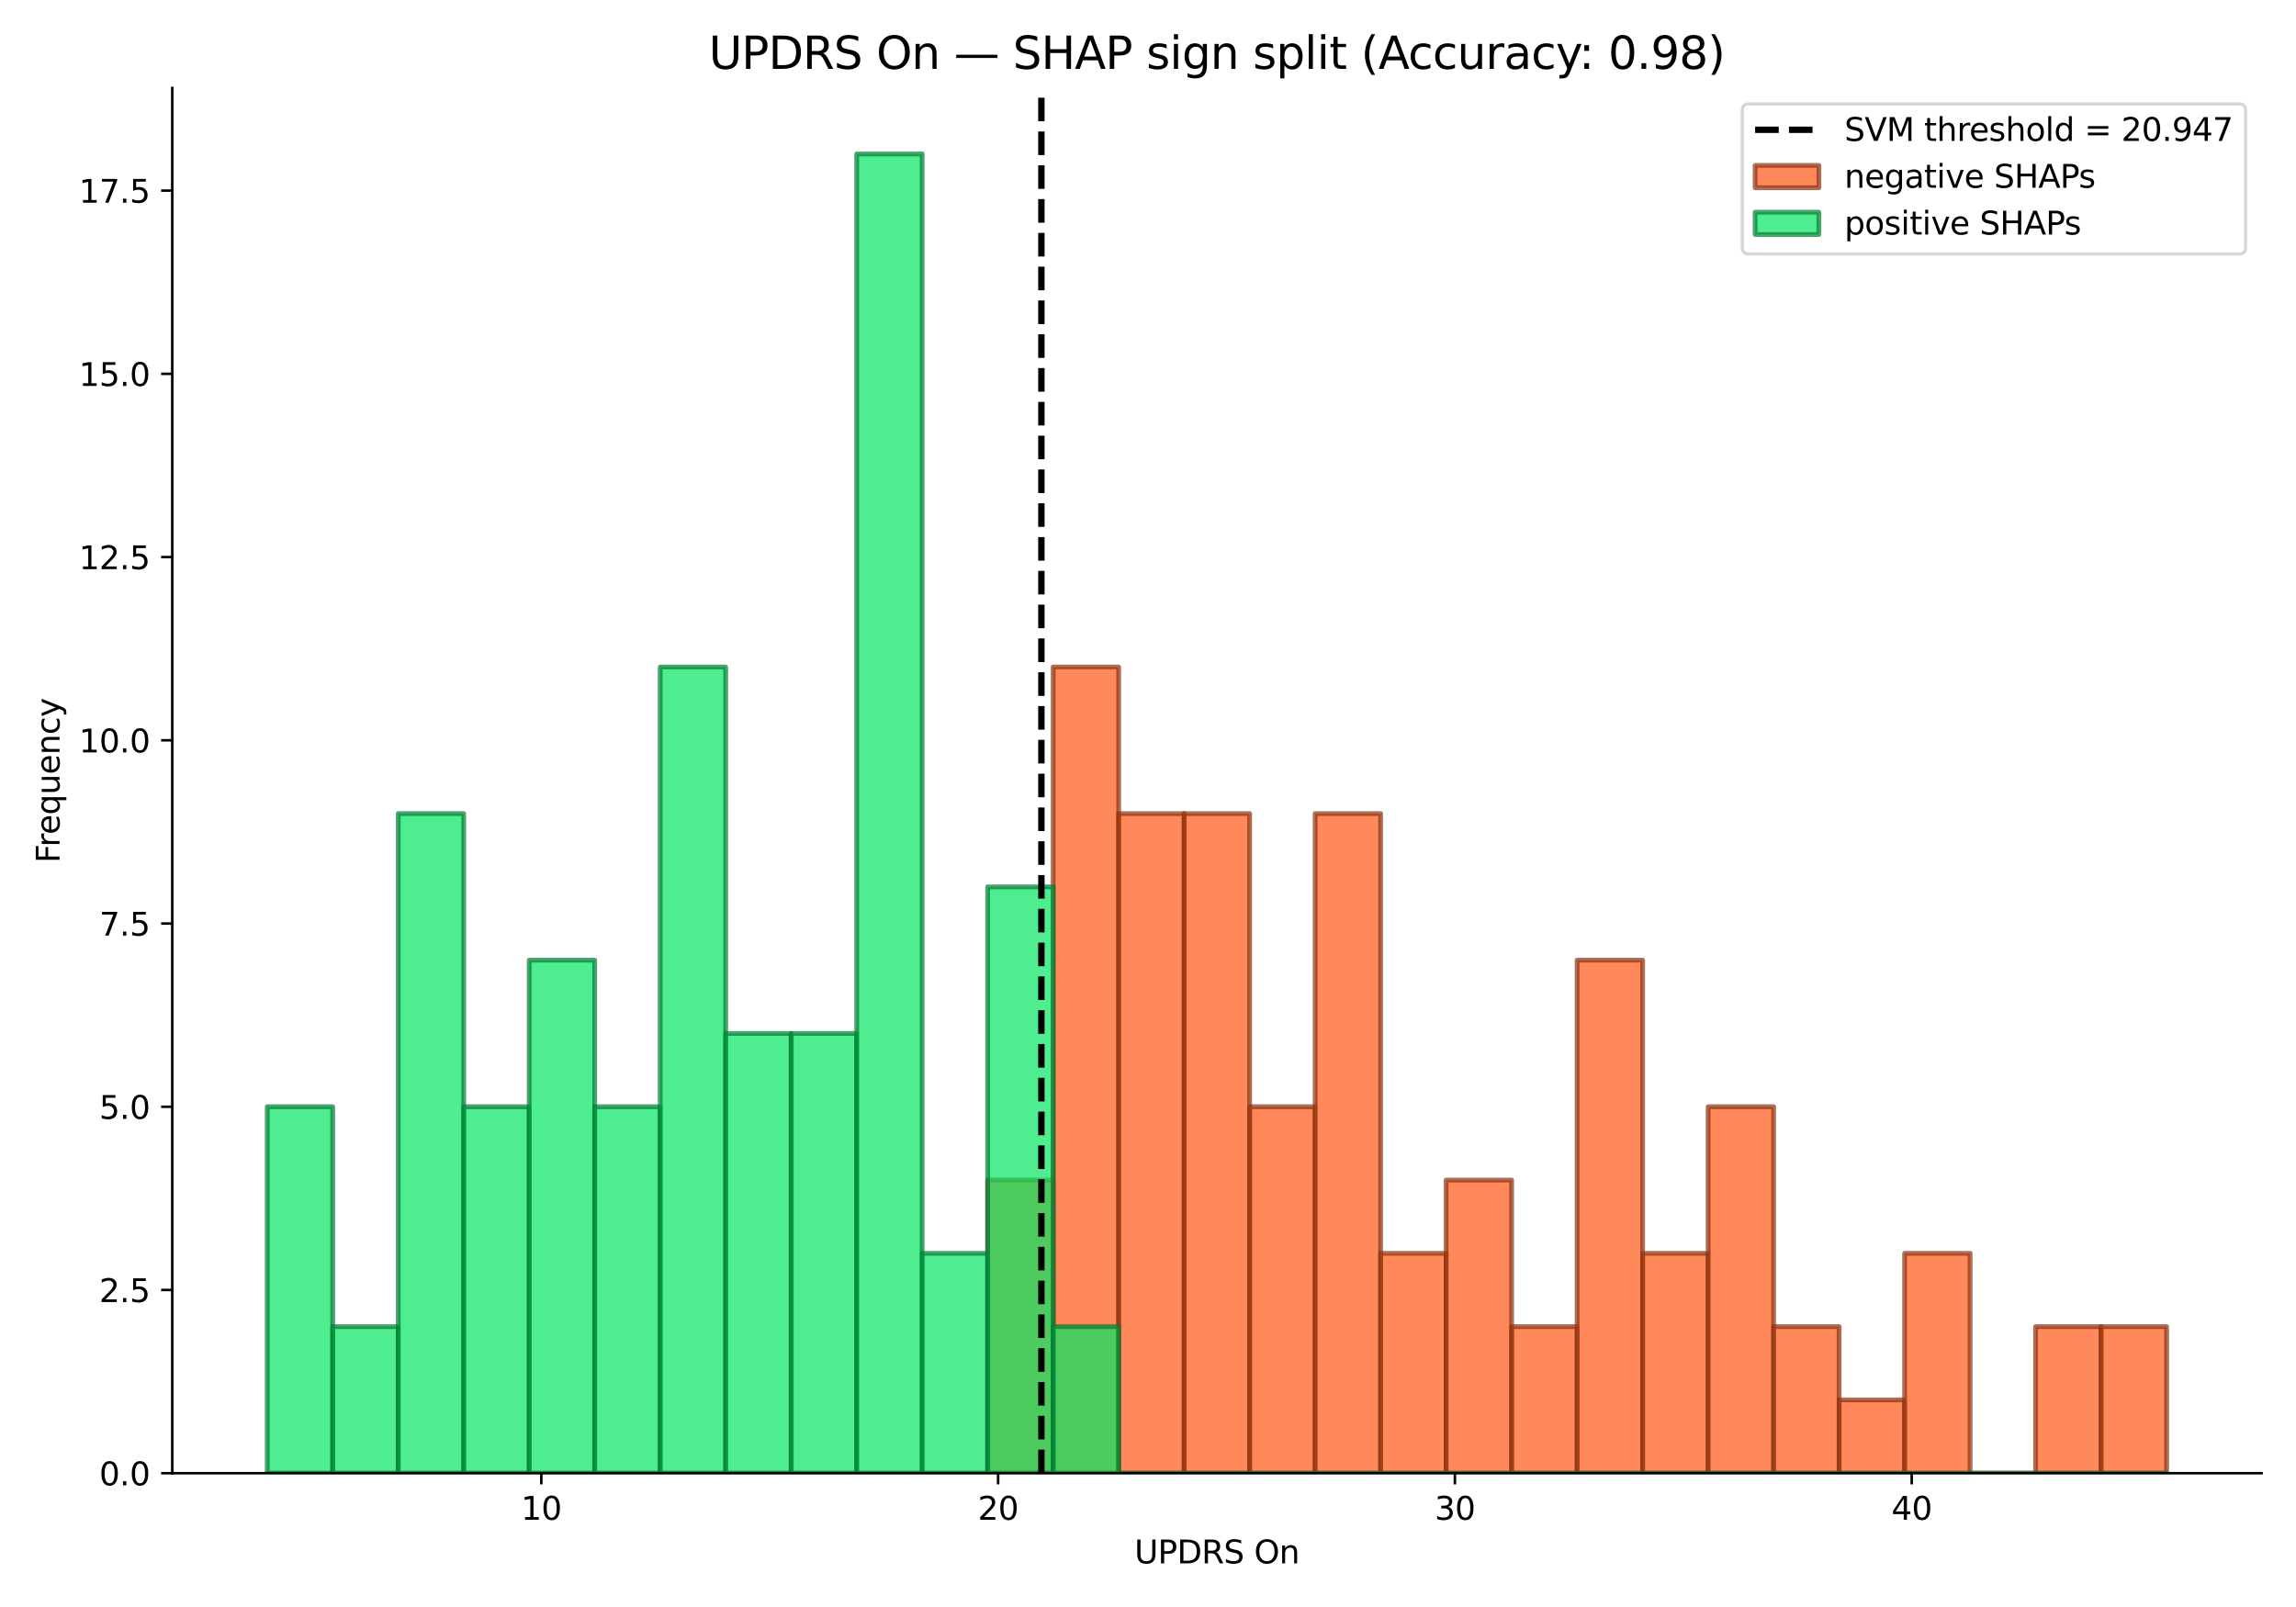 <?xml version="1.0" encoding="utf-8" standalone="no"?>
<!DOCTYPE svg PUBLIC "-//W3C//DTD SVG 1.1//EN"
  "http://www.w3.org/Graphics/SVG/1.1/DTD/svg11.dtd">
<svg xmlns:xlink="http://www.w3.org/1999/xlink" width="720pt" height="504pt" viewBox="0 0 720 504" xmlns="http://www.w3.org/2000/svg" version="1.1">
 <defs>
  <style type="text/css">*{stroke-linejoin: round; stroke-linecap: butt}</style>
 </defs>
 <g id="figure_1">
  <g id="patch_1">
   <path d="M 0 504 
L 720 504 
L 720 0 
L 0 0 
z
" style="fill: #ffffff"/>
  </g>
  <g id="axes_1">
   <g id="patch_2">
    <path d="M 54.02 462.04 
L 709.2 462.04 
L 709.2 27.6 
L 54.02 27.6 
z
" style="fill: #ffffff"/>
   </g>
   <g id="patch_3">
    <path d="M 83.801 462.04 
L 104.339 462.04 
L 104.339 462.04 
L 83.801 462.04 
z
" clip-path="url(#p3238a637f6)" style="fill: #ff5714; opacity: 0.7; stroke: #8a3210; stroke-width: 1.5; stroke-linejoin: miter"/>
   </g>
   <g id="patch_4">
    <path d="M 104.339 462.04 
L 124.878 462.04 
L 124.878 462.04 
L 104.339 462.04 
z
" clip-path="url(#p3238a637f6)" style="fill: #ff5714; opacity: 0.7; stroke: #8a3210; stroke-width: 1.5; stroke-linejoin: miter"/>
   </g>
   <g id="patch_5">
    <path d="M 124.878 462.04 
L 145.417 462.04 
L 145.417 462.04 
L 124.878 462.04 
z
" clip-path="url(#p3238a637f6)" style="fill: #ff5714; opacity: 0.7; stroke: #8a3210; stroke-width: 1.5; stroke-linejoin: miter"/>
   </g>
   <g id="patch_6">
    <path d="M 145.417 462.04 
L 165.955 462.04 
L 165.955 462.04 
L 145.417 462.04 
z
" clip-path="url(#p3238a637f6)" style="fill: #ff5714; opacity: 0.7; stroke: #8a3210; stroke-width: 1.5; stroke-linejoin: miter"/>
   </g>
   <g id="patch_7">
    <path d="M 165.955 462.04 
L 186.494 462.04 
L 186.494 462.04 
L 165.955 462.04 
z
" clip-path="url(#p3238a637f6)" style="fill: #ff5714; opacity: 0.7; stroke: #8a3210; stroke-width: 1.5; stroke-linejoin: miter"/>
   </g>
   <g id="patch_8">
    <path d="M 186.494 462.04 
L 207.032 462.04 
L 207.032 462.04 
L 186.494 462.04 
z
" clip-path="url(#p3238a637f6)" style="fill: #ff5714; opacity: 0.7; stroke: #8a3210; stroke-width: 1.5; stroke-linejoin: miter"/>
   </g>
   <g id="patch_9">
    <path d="M 207.032 462.04 
L 227.571 462.04 
L 227.571 462.04 
L 207.032 462.04 
z
" clip-path="url(#p3238a637f6)" style="fill: #ff5714; opacity: 0.7; stroke: #8a3210; stroke-width: 1.5; stroke-linejoin: miter"/>
   </g>
   <g id="patch_10">
    <path d="M 227.571 462.04 
L 248.109 462.04 
L 248.109 462.04 
L 227.571 462.04 
z
" clip-path="url(#p3238a637f6)" style="fill: #ff5714; opacity: 0.7; stroke: #8a3210; stroke-width: 1.5; stroke-linejoin: miter"/>
   </g>
   <g id="patch_11">
    <path d="M 248.109 462.04 
L 268.648 462.04 
L 268.648 462.04 
L 248.109 462.04 
z
" clip-path="url(#p3238a637f6)" style="fill: #ff5714; opacity: 0.7; stroke: #8a3210; stroke-width: 1.5; stroke-linejoin: miter"/>
   </g>
   <g id="patch_12">
    <path d="M 268.648 462.04 
L 289.186 462.04 
L 289.186 462.04 
L 268.648 462.04 
z
" clip-path="url(#p3238a637f6)" style="fill: #ff5714; opacity: 0.7; stroke: #8a3210; stroke-width: 1.5; stroke-linejoin: miter"/>
   </g>
   <g id="patch_13">
    <path d="M 289.186 462.04 
L 309.725 462.04 
L 309.725 462.04 
L 289.186 462.04 
z
" clip-path="url(#p3238a637f6)" style="fill: #ff5714; opacity: 0.7; stroke: #8a3210; stroke-width: 1.5; stroke-linejoin: miter"/>
   </g>
   <g id="patch_14">
    <path d="M 309.725 462.04 
L 330.264 462.04 
L 330.264 370.095 
L 309.725 370.095 
z
" clip-path="url(#p3238a637f6)" style="fill: #ff5714; opacity: 0.7; stroke: #8a3210; stroke-width: 1.5; stroke-linejoin: miter"/>
   </g>
   <g id="patch_15">
    <path d="M 330.264 462.04 
L 350.802 462.04 
L 350.802 209.191 
L 330.264 209.191 
z
" clip-path="url(#p3238a637f6)" style="fill: #ff5714; opacity: 0.7; stroke: #8a3210; stroke-width: 1.5; stroke-linejoin: miter"/>
   </g>
   <g id="patch_16">
    <path d="M 350.802 462.04 
L 371.341 462.04 
L 371.341 255.164 
L 350.802 255.164 
z
" clip-path="url(#p3238a637f6)" style="fill: #ff5714; opacity: 0.7; stroke: #8a3210; stroke-width: 1.5; stroke-linejoin: miter"/>
   </g>
   <g id="patch_17">
    <path d="M 371.341 462.04 
L 391.879 462.04 
L 391.879 255.164 
L 371.341 255.164 
z
" clip-path="url(#p3238a637f6)" style="fill: #ff5714; opacity: 0.7; stroke: #8a3210; stroke-width: 1.5; stroke-linejoin: miter"/>
   </g>
   <g id="patch_18">
    <path d="M 391.879 462.04 
L 412.418 462.04 
L 412.418 347.109 
L 391.879 347.109 
z
" clip-path="url(#p3238a637f6)" style="fill: #ff5714; opacity: 0.7; stroke: #8a3210; stroke-width: 1.5; stroke-linejoin: miter"/>
   </g>
   <g id="patch_19">
    <path d="M 412.418 462.04 
L 432.956 462.04 
L 432.956 255.164 
L 412.418 255.164 
z
" clip-path="url(#p3238a637f6)" style="fill: #ff5714; opacity: 0.7; stroke: #8a3210; stroke-width: 1.5; stroke-linejoin: miter"/>
   </g>
   <g id="patch_20">
    <path d="M 432.956 462.04 
L 453.495 462.04 
L 453.495 393.081 
L 432.956 393.081 
z
" clip-path="url(#p3238a637f6)" style="fill: #ff5714; opacity: 0.7; stroke: #8a3210; stroke-width: 1.5; stroke-linejoin: miter"/>
   </g>
   <g id="patch_21">
    <path d="M 453.495 462.04 
L 474.034 462.04 
L 474.034 370.095 
L 453.495 370.095 
z
" clip-path="url(#p3238a637f6)" style="fill: #ff5714; opacity: 0.7; stroke: #8a3210; stroke-width: 1.5; stroke-linejoin: miter"/>
   </g>
   <g id="patch_22">
    <path d="M 474.034 462.04 
L 494.572 462.04 
L 494.572 416.068 
L 474.034 416.068 
z
" clip-path="url(#p3238a637f6)" style="fill: #ff5714; opacity: 0.7; stroke: #8a3210; stroke-width: 1.5; stroke-linejoin: miter"/>
   </g>
   <g id="patch_23">
    <path d="M 494.572 462.04 
L 515.111 462.04 
L 515.111 301.136 
L 494.572 301.136 
z
" clip-path="url(#p3238a637f6)" style="fill: #ff5714; opacity: 0.7; stroke: #8a3210; stroke-width: 1.5; stroke-linejoin: miter"/>
   </g>
   <g id="patch_24">
    <path d="M 515.111 462.04 
L 535.649 462.04 
L 535.649 393.081 
L 515.111 393.081 
z
" clip-path="url(#p3238a637f6)" style="fill: #ff5714; opacity: 0.7; stroke: #8a3210; stroke-width: 1.5; stroke-linejoin: miter"/>
   </g>
   <g id="patch_25">
    <path d="M 535.649 462.04 
L 556.188 462.04 
L 556.188 347.109 
L 535.649 347.109 
z
" clip-path="url(#p3238a637f6)" style="fill: #ff5714; opacity: 0.7; stroke: #8a3210; stroke-width: 1.5; stroke-linejoin: miter"/>
   </g>
   <g id="patch_26">
    <path d="M 556.188 462.04 
L 576.726 462.04 
L 576.726 416.068 
L 556.188 416.068 
z
" clip-path="url(#p3238a637f6)" style="fill: #ff5714; opacity: 0.7; stroke: #8a3210; stroke-width: 1.5; stroke-linejoin: miter"/>
   </g>
   <g id="patch_27">
    <path d="M 576.726 462.04 
L 597.265 462.04 
L 597.265 439.054 
L 576.726 439.054 
z
" clip-path="url(#p3238a637f6)" style="fill: #ff5714; opacity: 0.7; stroke: #8a3210; stroke-width: 1.5; stroke-linejoin: miter"/>
   </g>
   <g id="patch_28">
    <path d="M 597.265 462.04 
L 617.803 462.04 
L 617.803 393.081 
L 597.265 393.081 
z
" clip-path="url(#p3238a637f6)" style="fill: #ff5714; opacity: 0.7; stroke: #8a3210; stroke-width: 1.5; stroke-linejoin: miter"/>
   </g>
   <g id="patch_29">
    <path d="M 617.803 462.04 
L 638.342 462.04 
L 638.342 462.04 
L 617.803 462.04 
z
" clip-path="url(#p3238a637f6)" style="fill: #ff5714; opacity: 0.7; stroke: #8a3210; stroke-width: 1.5; stroke-linejoin: miter"/>
   </g>
   <g id="patch_30">
    <path d="M 638.342 462.04 
L 658.881 462.04 
L 658.881 416.068 
L 638.342 416.068 
z
" clip-path="url(#p3238a637f6)" style="fill: #ff5714; opacity: 0.7; stroke: #8a3210; stroke-width: 1.5; stroke-linejoin: miter"/>
   </g>
   <g id="patch_31">
    <path d="M 658.881 462.04 
L 679.419 462.04 
L 679.419 416.068 
L 658.881 416.068 
z
" clip-path="url(#p3238a637f6)" style="fill: #ff5714; opacity: 0.7; stroke: #8a3210; stroke-width: 1.5; stroke-linejoin: miter"/>
   </g>
   <g id="patch_32">
    <path d="M 83.801 462.04 
L 104.339 462.04 
L 104.339 347.109 
L 83.801 347.109 
z
" clip-path="url(#p3238a637f6)" style="fill: #04e762; opacity: 0.7; stroke: #007c34; stroke-width: 1.5; stroke-linejoin: miter"/>
   </g>
   <g id="patch_33">
    <path d="M 104.339 462.04 
L 124.878 462.04 
L 124.878 416.068 
L 104.339 416.068 
z
" clip-path="url(#p3238a637f6)" style="fill: #04e762; opacity: 0.7; stroke: #007c34; stroke-width: 1.5; stroke-linejoin: miter"/>
   </g>
   <g id="patch_34">
    <path d="M 124.878 462.04 
L 145.417 462.04 
L 145.417 255.164 
L 124.878 255.164 
z
" clip-path="url(#p3238a637f6)" style="fill: #04e762; opacity: 0.7; stroke: #007c34; stroke-width: 1.5; stroke-linejoin: miter"/>
   </g>
   <g id="patch_35">
    <path d="M 145.417 462.04 
L 165.955 462.04 
L 165.955 347.109 
L 145.417 347.109 
z
" clip-path="url(#p3238a637f6)" style="fill: #04e762; opacity: 0.7; stroke: #007c34; stroke-width: 1.5; stroke-linejoin: miter"/>
   </g>
   <g id="patch_36">
    <path d="M 165.955 462.04 
L 186.494 462.04 
L 186.494 301.136 
L 165.955 301.136 
z
" clip-path="url(#p3238a637f6)" style="fill: #04e762; opacity: 0.7; stroke: #007c34; stroke-width: 1.5; stroke-linejoin: miter"/>
   </g>
   <g id="patch_37">
    <path d="M 186.494 462.04 
L 207.032 462.04 
L 207.032 347.109 
L 186.494 347.109 
z
" clip-path="url(#p3238a637f6)" style="fill: #04e762; opacity: 0.7; stroke: #007c34; stroke-width: 1.5; stroke-linejoin: miter"/>
   </g>
   <g id="patch_38">
    <path d="M 207.032 462.04 
L 227.571 462.04 
L 227.571 209.191 
L 207.032 209.191 
z
" clip-path="url(#p3238a637f6)" style="fill: #04e762; opacity: 0.7; stroke: #007c34; stroke-width: 1.5; stroke-linejoin: miter"/>
   </g>
   <g id="patch_39">
    <path d="M 227.571 462.04 
L 248.109 462.04 
L 248.109 324.123 
L 227.571 324.123 
z
" clip-path="url(#p3238a637f6)" style="fill: #04e762; opacity: 0.7; stroke: #007c34; stroke-width: 1.5; stroke-linejoin: miter"/>
   </g>
   <g id="patch_40">
    <path d="M 248.109 462.04 
L 268.648 462.04 
L 268.648 324.123 
L 248.109 324.123 
z
" clip-path="url(#p3238a637f6)" style="fill: #04e762; opacity: 0.7; stroke: #007c34; stroke-width: 1.5; stroke-linejoin: miter"/>
   </g>
   <g id="patch_41">
    <path d="M 268.648 462.04 
L 289.186 462.04 
L 289.186 48.288 
L 268.648 48.288 
z
" clip-path="url(#p3238a637f6)" style="fill: #04e762; opacity: 0.7; stroke: #007c34; stroke-width: 1.5; stroke-linejoin: miter"/>
   </g>
   <g id="patch_42">
    <path d="M 289.186 462.04 
L 309.725 462.04 
L 309.725 393.081 
L 289.186 393.081 
z
" clip-path="url(#p3238a637f6)" style="fill: #04e762; opacity: 0.7; stroke: #007c34; stroke-width: 1.5; stroke-linejoin: miter"/>
   </g>
   <g id="patch_43">
    <path d="M 309.725 462.04 
L 330.264 462.04 
L 330.264 278.15 
L 309.725 278.15 
z
" clip-path="url(#p3238a637f6)" style="fill: #04e762; opacity: 0.7; stroke: #007c34; stroke-width: 1.5; stroke-linejoin: miter"/>
   </g>
   <g id="patch_44">
    <path d="M 330.264 462.04 
L 350.802 462.04 
L 350.802 416.068 
L 330.264 416.068 
z
" clip-path="url(#p3238a637f6)" style="fill: #04e762; opacity: 0.7; stroke: #007c34; stroke-width: 1.5; stroke-linejoin: miter"/>
   </g>
   <g id="patch_45">
    <path d="M 350.802 462.04 
L 371.341 462.04 
L 371.341 462.04 
L 350.802 462.04 
z
" clip-path="url(#p3238a637f6)" style="fill: #04e762; opacity: 0.7; stroke: #007c34; stroke-width: 1.5; stroke-linejoin: miter"/>
   </g>
   <g id="patch_46">
    <path d="M 371.341 462.04 
L 391.879 462.04 
L 391.879 462.04 
L 371.341 462.04 
z
" clip-path="url(#p3238a637f6)" style="fill: #04e762; opacity: 0.7; stroke: #007c34; stroke-width: 1.5; stroke-linejoin: miter"/>
   </g>
   <g id="patch_47">
    <path d="M 391.879 462.04 
L 412.418 462.04 
L 412.418 462.04 
L 391.879 462.04 
z
" clip-path="url(#p3238a637f6)" style="fill: #04e762; opacity: 0.7; stroke: #007c34; stroke-width: 1.5; stroke-linejoin: miter"/>
   </g>
   <g id="patch_48">
    <path d="M 412.418 462.04 
L 432.956 462.04 
L 432.956 462.04 
L 412.418 462.04 
z
" clip-path="url(#p3238a637f6)" style="fill: #04e762; opacity: 0.7; stroke: #007c34; stroke-width: 1.5; stroke-linejoin: miter"/>
   </g>
   <g id="patch_49">
    <path d="M 432.956 462.04 
L 453.495 462.04 
L 453.495 462.04 
L 432.956 462.04 
z
" clip-path="url(#p3238a637f6)" style="fill: #04e762; opacity: 0.7; stroke: #007c34; stroke-width: 1.5; stroke-linejoin: miter"/>
   </g>
   <g id="patch_50">
    <path d="M 453.495 462.04 
L 474.034 462.04 
L 474.034 462.04 
L 453.495 462.04 
z
" clip-path="url(#p3238a637f6)" style="fill: #04e762; opacity: 0.7; stroke: #007c34; stroke-width: 1.5; stroke-linejoin: miter"/>
   </g>
   <g id="patch_51">
    <path d="M 474.034 462.04 
L 494.572 462.04 
L 494.572 462.04 
L 474.034 462.04 
z
" clip-path="url(#p3238a637f6)" style="fill: #04e762; opacity: 0.7; stroke: #007c34; stroke-width: 1.5; stroke-linejoin: miter"/>
   </g>
   <g id="patch_52">
    <path d="M 494.572 462.04 
L 515.111 462.04 
L 515.111 462.04 
L 494.572 462.04 
z
" clip-path="url(#p3238a637f6)" style="fill: #04e762; opacity: 0.7; stroke: #007c34; stroke-width: 1.5; stroke-linejoin: miter"/>
   </g>
   <g id="patch_53">
    <path d="M 515.111 462.04 
L 535.649 462.04 
L 535.649 462.04 
L 515.111 462.04 
z
" clip-path="url(#p3238a637f6)" style="fill: #04e762; opacity: 0.7; stroke: #007c34; stroke-width: 1.5; stroke-linejoin: miter"/>
   </g>
   <g id="patch_54">
    <path d="M 535.649 462.04 
L 556.188 462.04 
L 556.188 462.04 
L 535.649 462.04 
z
" clip-path="url(#p3238a637f6)" style="fill: #04e762; opacity: 0.7; stroke: #007c34; stroke-width: 1.5; stroke-linejoin: miter"/>
   </g>
   <g id="patch_55">
    <path d="M 556.188 462.04 
L 576.726 462.04 
L 576.726 462.04 
L 556.188 462.04 
z
" clip-path="url(#p3238a637f6)" style="fill: #04e762; opacity: 0.7; stroke: #007c34; stroke-width: 1.5; stroke-linejoin: miter"/>
   </g>
   <g id="patch_56">
    <path d="M 576.726 462.04 
L 597.265 462.04 
L 597.265 462.04 
L 576.726 462.04 
z
" clip-path="url(#p3238a637f6)" style="fill: #04e762; opacity: 0.7; stroke: #007c34; stroke-width: 1.5; stroke-linejoin: miter"/>
   </g>
   <g id="patch_57">
    <path d="M 597.265 462.04 
L 617.803 462.04 
L 617.803 462.04 
L 597.265 462.04 
z
" clip-path="url(#p3238a637f6)" style="fill: #04e762; opacity: 0.7; stroke: #007c34; stroke-width: 1.5; stroke-linejoin: miter"/>
   </g>
   <g id="patch_58">
    <path d="M 617.803 462.04 
L 638.342 462.04 
L 638.342 462.04 
L 617.803 462.04 
z
" clip-path="url(#p3238a637f6)" style="fill: #04e762; opacity: 0.7; stroke: #007c34; stroke-width: 1.5; stroke-linejoin: miter"/>
   </g>
   <g id="patch_59">
    <path d="M 638.342 462.04 
L 658.881 462.04 
L 658.881 462.04 
L 638.342 462.04 
z
" clip-path="url(#p3238a637f6)" style="fill: #04e762; opacity: 0.7; stroke: #007c34; stroke-width: 1.5; stroke-linejoin: miter"/>
   </g>
   <g id="patch_60">
    <path d="M 658.881 462.04 
L 679.419 462.04 
L 679.419 462.04 
L 658.881 462.04 
z
" clip-path="url(#p3238a637f6)" style="fill: #04e762; opacity: 0.7; stroke: #007c34; stroke-width: 1.5; stroke-linejoin: miter"/>
   </g>
   <g id="matplotlib.axis_1">
    <g id="xtick_1">
     <g id="line2d_1">
      <defs>
       <path id="m7d2ee4aa12" d="M 0 0 
L 0 3.5 
" style="stroke: #000000; stroke-width: 0.8"/>
      </defs>
      <g>
       <use xlink:href="#m7d2ee4aa12" x="169.749" y="462.04" style="stroke: #000000; stroke-width: 0.8"/>
      </g>
     </g>
     <g id="text_1">
      <!-- 10 -->
      <g transform="translate(163.386 476.638) scale(0.1 -0.1)">
       <defs>
        <path id="DejaVuSans-31" d="M 794 531 
L 1825 531 
L 1825 4091 
L 703 3866 
L 703 4441 
L 1819 4666 
L 2450 4666 
L 2450 531 
L 3481 531 
L 3481 0 
L 794 0 
L 794 531 
z
" transform="scale(0.016)"/>
        <path id="DejaVuSans-30" d="M 2034 4250 
Q 1547 4250 1301 3770 
Q 1056 3291 1056 2328 
Q 1056 1369 1301 889 
Q 1547 409 2034 409 
Q 2525 409 2770 889 
Q 3016 1369 3016 2328 
Q 3016 3291 2770 3770 
Q 2525 4250 2034 4250 
z
M 2034 4750 
Q 2819 4750 3233 4129 
Q 3647 3509 3647 2328 
Q 3647 1150 3233 529 
Q 2819 -91 2034 -91 
Q 1250 -91 836 529 
Q 422 1150 422 2328 
Q 422 3509 836 4129 
Q 1250 4750 2034 4750 
z
" transform="scale(0.016)"/>
       </defs>
       <use xlink:href="#DejaVuSans-31"/>
       <use xlink:href="#DejaVuSans-30" transform="translate(63.623 0)"/>
      </g>
     </g>
    </g>
    <g id="xtick_2">
     <g id="line2d_2">
      <g>
       <use xlink:href="#m7d2ee4aa12" x="312.995" y="462.04" style="stroke: #000000; stroke-width: 0.8"/>
      </g>
     </g>
     <g id="text_2">
      <!-- 20 -->
      <g transform="translate(306.633 476.638) scale(0.1 -0.1)">
       <defs>
        <path id="DejaVuSans-32" d="M 1228 531 
L 3431 531 
L 3431 0 
L 469 0 
L 469 531 
Q 828 903 1448 1529 
Q 2069 2156 2228 2338 
Q 2531 2678 2651 2914 
Q 2772 3150 2772 3378 
Q 2772 3750 2511 3984 
Q 2250 4219 1831 4219 
Q 1534 4219 1204 4116 
Q 875 4013 500 3803 
L 500 4441 
Q 881 4594 1212 4672 
Q 1544 4750 1819 4750 
Q 2544 4750 2975 4387 
Q 3406 4025 3406 3419 
Q 3406 3131 3298 2873 
Q 3191 2616 2906 2266 
Q 2828 2175 2409 1742 
Q 1991 1309 1228 531 
z
" transform="scale(0.016)"/>
       </defs>
       <use xlink:href="#DejaVuSans-32"/>
       <use xlink:href="#DejaVuSans-30" transform="translate(63.623 0)"/>
      </g>
     </g>
    </g>
    <g id="xtick_3">
     <g id="line2d_3">
      <g>
       <use xlink:href="#m7d2ee4aa12" x="456.241" y="462.04" style="stroke: #000000; stroke-width: 0.8"/>
      </g>
     </g>
     <g id="text_3">
      <!-- 30 -->
      <g transform="translate(449.879 476.638) scale(0.1 -0.1)">
       <defs>
        <path id="DejaVuSans-33" d="M 2597 2516 
Q 3050 2419 3304 2112 
Q 3559 1806 3559 1356 
Q 3559 666 3084 287 
Q 2609 -91 1734 -91 
Q 1441 -91 1130 -33 
Q 819 25 488 141 
L 488 750 
Q 750 597 1062 519 
Q 1375 441 1716 441 
Q 2309 441 2620 675 
Q 2931 909 2931 1356 
Q 2931 1769 2642 2001 
Q 2353 2234 1838 2234 
L 1294 2234 
L 1294 2753 
L 1863 2753 
Q 2328 2753 2575 2939 
Q 2822 3125 2822 3475 
Q 2822 3834 2567 4026 
Q 2313 4219 1838 4219 
Q 1578 4219 1281 4162 
Q 984 4106 628 3988 
L 628 4550 
Q 988 4650 1302 4700 
Q 1616 4750 1894 4750 
Q 2613 4750 3031 4423 
Q 3450 4097 3450 3541 
Q 3450 3153 3228 2886 
Q 3006 2619 2597 2516 
z
" transform="scale(0.016)"/>
       </defs>
       <use xlink:href="#DejaVuSans-33"/>
       <use xlink:href="#DejaVuSans-30" transform="translate(63.623 0)"/>
      </g>
     </g>
    </g>
    <g id="xtick_4">
     <g id="line2d_4">
      <g>
       <use xlink:href="#m7d2ee4aa12" x="599.488" y="462.04" style="stroke: #000000; stroke-width: 0.8"/>
      </g>
     </g>
     <g id="text_4">
      <!-- 40 -->
      <g transform="translate(593.125 476.638) scale(0.1 -0.1)">
       <defs>
        <path id="DejaVuSans-34" d="M 2419 4116 
L 825 1625 
L 2419 1625 
L 2419 4116 
z
M 2253 4666 
L 3047 4666 
L 3047 1625 
L 3713 1625 
L 3713 1100 
L 3047 1100 
L 3047 0 
L 2419 0 
L 2419 1100 
L 313 1100 
L 313 1709 
L 2253 4666 
z
" transform="scale(0.016)"/>
       </defs>
       <use xlink:href="#DejaVuSans-34"/>
       <use xlink:href="#DejaVuSans-30" transform="translate(63.623 0)"/>
      </g>
     </g>
    </g>
    <g id="text_5">
     <!-- UPDRS On -->
     <g transform="translate(355.744 490.317) scale(0.1 -0.1)">
      <defs>
       <path id="DejaVuSans-55" d="M 556 4666 
L 1191 4666 
L 1191 1831 
Q 1191 1081 1462 751 
Q 1734 422 2344 422 
Q 2950 422 3222 751 
Q 3494 1081 3494 1831 
L 3494 4666 
L 4128 4666 
L 4128 1753 
Q 4128 841 3676 375 
Q 3225 -91 2344 -91 
Q 1459 -91 1007 375 
Q 556 841 556 1753 
L 556 4666 
z
" transform="scale(0.016)"/>
       <path id="DejaVuSans-50" d="M 1259 4147 
L 1259 2394 
L 2053 2394 
Q 2494 2394 2734 2622 
Q 2975 2850 2975 3272 
Q 2975 3691 2734 3919 
Q 2494 4147 2053 4147 
L 1259 4147 
z
M 628 4666 
L 2053 4666 
Q 2838 4666 3239 4311 
Q 3641 3956 3641 3272 
Q 3641 2581 3239 2228 
Q 2838 1875 2053 1875 
L 1259 1875 
L 1259 0 
L 628 0 
L 628 4666 
z
" transform="scale(0.016)"/>
       <path id="DejaVuSans-44" d="M 1259 4147 
L 1259 519 
L 2022 519 
Q 2988 519 3436 956 
Q 3884 1394 3884 2338 
Q 3884 3275 3436 3711 
Q 2988 4147 2022 4147 
L 1259 4147 
z
M 628 4666 
L 1925 4666 
Q 3281 4666 3915 4102 
Q 4550 3538 4550 2338 
Q 4550 1131 3912 565 
Q 3275 0 1925 0 
L 628 0 
L 628 4666 
z
" transform="scale(0.016)"/>
       <path id="DejaVuSans-52" d="M 2841 2188 
Q 3044 2119 3236 1894 
Q 3428 1669 3622 1275 
L 4263 0 
L 3584 0 
L 2988 1197 
Q 2756 1666 2539 1819 
Q 2322 1972 1947 1972 
L 1259 1972 
L 1259 0 
L 628 0 
L 628 4666 
L 2053 4666 
Q 2853 4666 3247 4331 
Q 3641 3997 3641 3322 
Q 3641 2881 3436 2590 
Q 3231 2300 2841 2188 
z
M 1259 4147 
L 1259 2491 
L 2053 2491 
Q 2509 2491 2742 2702 
Q 2975 2913 2975 3322 
Q 2975 3731 2742 3939 
Q 2509 4147 2053 4147 
L 1259 4147 
z
" transform="scale(0.016)"/>
       <path id="DejaVuSans-53" d="M 3425 4513 
L 3425 3897 
Q 3066 4069 2747 4153 
Q 2428 4238 2131 4238 
Q 1616 4238 1336 4038 
Q 1056 3838 1056 3469 
Q 1056 3159 1242 3001 
Q 1428 2844 1947 2747 
L 2328 2669 
Q 3034 2534 3370 2195 
Q 3706 1856 3706 1288 
Q 3706 609 3251 259 
Q 2797 -91 1919 -91 
Q 1588 -91 1214 -16 
Q 841 59 441 206 
L 441 856 
Q 825 641 1194 531 
Q 1563 422 1919 422 
Q 2459 422 2753 634 
Q 3047 847 3047 1241 
Q 3047 1584 2836 1778 
Q 2625 1972 2144 2069 
L 1759 2144 
Q 1053 2284 737 2584 
Q 422 2884 422 3419 
Q 422 4038 858 4394 
Q 1294 4750 2059 4750 
Q 2388 4750 2728 4690 
Q 3069 4631 3425 4513 
z
" transform="scale(0.016)"/>
       <path id="DejaVuSans-20" transform="scale(0.016)"/>
       <path id="DejaVuSans-4f" d="M 2522 4238 
Q 1834 4238 1429 3725 
Q 1025 3213 1025 2328 
Q 1025 1447 1429 934 
Q 1834 422 2522 422 
Q 3209 422 3611 934 
Q 4013 1447 4013 2328 
Q 4013 3213 3611 3725 
Q 3209 4238 2522 4238 
z
M 2522 4750 
Q 3503 4750 4090 4092 
Q 4678 3434 4678 2328 
Q 4678 1225 4090 567 
Q 3503 -91 2522 -91 
Q 1538 -91 948 565 
Q 359 1222 359 2328 
Q 359 3434 948 4092 
Q 1538 4750 2522 4750 
z
" transform="scale(0.016)"/>
       <path id="DejaVuSans-6e" d="M 3513 2113 
L 3513 0 
L 2938 0 
L 2938 2094 
Q 2938 2591 2744 2837 
Q 2550 3084 2163 3084 
Q 1697 3084 1428 2787 
Q 1159 2491 1159 1978 
L 1159 0 
L 581 0 
L 581 3500 
L 1159 3500 
L 1159 2956 
Q 1366 3272 1645 3428 
Q 1925 3584 2291 3584 
Q 2894 3584 3203 3211 
Q 3513 2838 3513 2113 
z
" transform="scale(0.016)"/>
      </defs>
      <use xlink:href="#DejaVuSans-55"/>
      <use xlink:href="#DejaVuSans-50" transform="translate(73.193 0)"/>
      <use xlink:href="#DejaVuSans-44" transform="translate(133.496 0)"/>
      <use xlink:href="#DejaVuSans-52" transform="translate(210.498 0)"/>
      <use xlink:href="#DejaVuSans-53" transform="translate(279.98 0)"/>
      <use xlink:href="#DejaVuSans-20" transform="translate(343.457 0)"/>
      <use xlink:href="#DejaVuSans-4f" transform="translate(375.244 0)"/>
      <use xlink:href="#DejaVuSans-6e" transform="translate(453.955 0)"/>
     </g>
    </g>
   </g>
   <g id="matplotlib.axis_2">
    <g id="ytick_1">
     <g id="line2d_5">
      <defs>
       <path id="m4ff6cd83a7" d="M 0 0 
L -3.5 0 
" style="stroke: #000000; stroke-width: 0.8"/>
      </defs>
      <g>
       <use xlink:href="#m4ff6cd83a7" x="54.02" y="462.04" style="stroke: #000000; stroke-width: 0.8"/>
      </g>
     </g>
     <g id="text_6">
      <!-- 0.0 -->
      <g transform="translate(31.117 465.839) scale(0.1 -0.1)">
       <defs>
        <path id="DejaVuSans-2e" d="M 684 794 
L 1344 794 
L 1344 0 
L 684 0 
L 684 794 
z
" transform="scale(0.016)"/>
       </defs>
       <use xlink:href="#DejaVuSans-30"/>
       <use xlink:href="#DejaVuSans-2e" transform="translate(63.623 0)"/>
       <use xlink:href="#DejaVuSans-30" transform="translate(95.41 0)"/>
      </g>
     </g>
    </g>
    <g id="ytick_2">
     <g id="line2d_6">
      <g>
       <use xlink:href="#m4ff6cd83a7" x="54.02" y="404.574" style="stroke: #000000; stroke-width: 0.8"/>
      </g>
     </g>
     <g id="text_7">
      <!-- 2.5 -->
      <g transform="translate(31.117 408.374) scale(0.1 -0.1)">
       <defs>
        <path id="DejaVuSans-35" d="M 691 4666 
L 3169 4666 
L 3169 4134 
L 1269 4134 
L 1269 2991 
Q 1406 3038 1543 3061 
Q 1681 3084 1819 3084 
Q 2600 3084 3056 2656 
Q 3513 2228 3513 1497 
Q 3513 744 3044 326 
Q 2575 -91 1722 -91 
Q 1428 -91 1123 -41 
Q 819 9 494 109 
L 494 744 
Q 775 591 1075 516 
Q 1375 441 1709 441 
Q 2250 441 2565 725 
Q 2881 1009 2881 1497 
Q 2881 1984 2565 2268 
Q 2250 2553 1709 2553 
Q 1456 2553 1204 2497 
Q 953 2441 691 2322 
L 691 4666 
z
" transform="scale(0.016)"/>
       </defs>
       <use xlink:href="#DejaVuSans-32"/>
       <use xlink:href="#DejaVuSans-2e" transform="translate(63.623 0)"/>
       <use xlink:href="#DejaVuSans-35" transform="translate(95.41 0)"/>
      </g>
     </g>
    </g>
    <g id="ytick_3">
     <g id="line2d_7">
      <g>
       <use xlink:href="#m4ff6cd83a7" x="54.02" y="347.109" style="stroke: #000000; stroke-width: 0.8"/>
      </g>
     </g>
     <g id="text_8">
      <!-- 5.0 -->
      <g transform="translate(31.117 350.908) scale(0.1 -0.1)">
       <use xlink:href="#DejaVuSans-35"/>
       <use xlink:href="#DejaVuSans-2e" transform="translate(63.623 0)"/>
       <use xlink:href="#DejaVuSans-30" transform="translate(95.41 0)"/>
      </g>
     </g>
    </g>
    <g id="ytick_4">
     <g id="line2d_8">
      <g>
       <use xlink:href="#m4ff6cd83a7" x="54.02" y="289.643" style="stroke: #000000; stroke-width: 0.8"/>
      </g>
     </g>
     <g id="text_9">
      <!-- 7.5 -->
      <g transform="translate(31.117 293.442) scale(0.1 -0.1)">
       <defs>
        <path id="DejaVuSans-37" d="M 525 4666 
L 3525 4666 
L 3525 4397 
L 1831 0 
L 1172 0 
L 2766 4134 
L 525 4134 
L 525 4666 
z
" transform="scale(0.016)"/>
       </defs>
       <use xlink:href="#DejaVuSans-37"/>
       <use xlink:href="#DejaVuSans-2e" transform="translate(63.623 0)"/>
       <use xlink:href="#DejaVuSans-35" transform="translate(95.41 0)"/>
      </g>
     </g>
    </g>
    <g id="ytick_5">
     <g id="line2d_9">
      <g>
       <use xlink:href="#m4ff6cd83a7" x="54.02" y="232.178" style="stroke: #000000; stroke-width: 0.8"/>
      </g>
     </g>
     <g id="text_10">
      <!-- 10.0 -->
      <g transform="translate(24.754 235.977) scale(0.1 -0.1)">
       <use xlink:href="#DejaVuSans-31"/>
       <use xlink:href="#DejaVuSans-30" transform="translate(63.623 0)"/>
       <use xlink:href="#DejaVuSans-2e" transform="translate(127.246 0)"/>
       <use xlink:href="#DejaVuSans-30" transform="translate(159.033 0)"/>
      </g>
     </g>
    </g>
    <g id="ytick_6">
     <g id="line2d_10">
      <g>
       <use xlink:href="#m4ff6cd83a7" x="54.02" y="174.712" style="stroke: #000000; stroke-width: 0.8"/>
      </g>
     </g>
     <g id="text_11">
      <!-- 12.5 -->
      <g transform="translate(24.754 178.511) scale(0.1 -0.1)">
       <use xlink:href="#DejaVuSans-31"/>
       <use xlink:href="#DejaVuSans-32" transform="translate(63.623 0)"/>
       <use xlink:href="#DejaVuSans-2e" transform="translate(127.246 0)"/>
       <use xlink:href="#DejaVuSans-35" transform="translate(159.033 0)"/>
      </g>
     </g>
    </g>
    <g id="ytick_7">
     <g id="line2d_11">
      <g>
       <use xlink:href="#m4ff6cd83a7" x="54.02" y="117.246" style="stroke: #000000; stroke-width: 0.8"/>
      </g>
     </g>
     <g id="text_12">
      <!-- 15.0 -->
      <g transform="translate(24.754 121.046) scale(0.1 -0.1)">
       <use xlink:href="#DejaVuSans-31"/>
       <use xlink:href="#DejaVuSans-35" transform="translate(63.623 0)"/>
       <use xlink:href="#DejaVuSans-2e" transform="translate(127.246 0)"/>
       <use xlink:href="#DejaVuSans-30" transform="translate(159.033 0)"/>
      </g>
     </g>
    </g>
    <g id="ytick_8">
     <g id="line2d_12">
      <g>
       <use xlink:href="#m4ff6cd83a7" x="54.02" y="59.781" style="stroke: #000000; stroke-width: 0.8"/>
      </g>
     </g>
     <g id="text_13">
      <!-- 17.5 -->
      <g transform="translate(24.754 63.58) scale(0.1 -0.1)">
       <use xlink:href="#DejaVuSans-31"/>
       <use xlink:href="#DejaVuSans-37" transform="translate(63.623 0)"/>
       <use xlink:href="#DejaVuSans-2e" transform="translate(127.246 0)"/>
       <use xlink:href="#DejaVuSans-35" transform="translate(159.033 0)"/>
      </g>
     </g>
    </g>
    <g id="text_14">
     <!-- Frequency -->
     <g transform="translate(18.675 270.65) rotate(-90) scale(0.1 -0.1)">
      <defs>
       <path id="DejaVuSans-46" d="M 628 4666 
L 3309 4666 
L 3309 4134 
L 1259 4134 
L 1259 2759 
L 3109 2759 
L 3109 2228 
L 1259 2228 
L 1259 0 
L 628 0 
L 628 4666 
z
" transform="scale(0.016)"/>
       <path id="DejaVuSans-72" d="M 2631 2963 
Q 2534 3019 2420 3045 
Q 2306 3072 2169 3072 
Q 1681 3072 1420 2755 
Q 1159 2438 1159 1844 
L 1159 0 
L 581 0 
L 581 3500 
L 1159 3500 
L 1159 2956 
Q 1341 3275 1631 3429 
Q 1922 3584 2338 3584 
Q 2397 3584 2469 3576 
Q 2541 3569 2628 3553 
L 2631 2963 
z
" transform="scale(0.016)"/>
       <path id="DejaVuSans-65" d="M 3597 1894 
L 3597 1613 
L 953 1613 
Q 991 1019 1311 708 
Q 1631 397 2203 397 
Q 2534 397 2845 478 
Q 3156 559 3463 722 
L 3463 178 
Q 3153 47 2828 -22 
Q 2503 -91 2169 -91 
Q 1331 -91 842 396 
Q 353 884 353 1716 
Q 353 2575 817 3079 
Q 1281 3584 2069 3584 
Q 2775 3584 3186 3129 
Q 3597 2675 3597 1894 
z
M 3022 2063 
Q 3016 2534 2758 2815 
Q 2500 3097 2075 3097 
Q 1594 3097 1305 2825 
Q 1016 2553 972 2059 
L 3022 2063 
z
" transform="scale(0.016)"/>
       <path id="DejaVuSans-71" d="M 947 1747 
Q 947 1113 1208 752 
Q 1469 391 1925 391 
Q 2381 391 2643 752 
Q 2906 1113 2906 1747 
Q 2906 2381 2643 2742 
Q 2381 3103 1925 3103 
Q 1469 3103 1208 2742 
Q 947 2381 947 1747 
z
M 2906 525 
Q 2725 213 2448 61 
Q 2172 -91 1784 -91 
Q 1150 -91 751 415 
Q 353 922 353 1747 
Q 353 2572 751 3078 
Q 1150 3584 1784 3584 
Q 2172 3584 2448 3432 
Q 2725 3281 2906 2969 
L 2906 3500 
L 3481 3500 
L 3481 -1331 
L 2906 -1331 
L 2906 525 
z
" transform="scale(0.016)"/>
       <path id="DejaVuSans-75" d="M 544 1381 
L 544 3500 
L 1119 3500 
L 1119 1403 
Q 1119 906 1312 657 
Q 1506 409 1894 409 
Q 2359 409 2629 706 
Q 2900 1003 2900 1516 
L 2900 3500 
L 3475 3500 
L 3475 0 
L 2900 0 
L 2900 538 
Q 2691 219 2414 64 
Q 2138 -91 1772 -91 
Q 1169 -91 856 284 
Q 544 659 544 1381 
z
M 1991 3584 
L 1991 3584 
z
" transform="scale(0.016)"/>
       <path id="DejaVuSans-63" d="M 3122 3366 
L 3122 2828 
Q 2878 2963 2633 3030 
Q 2388 3097 2138 3097 
Q 1578 3097 1268 2742 
Q 959 2388 959 1747 
Q 959 1106 1268 751 
Q 1578 397 2138 397 
Q 2388 397 2633 464 
Q 2878 531 3122 666 
L 3122 134 
Q 2881 22 2623 -34 
Q 2366 -91 2075 -91 
Q 1284 -91 818 406 
Q 353 903 353 1747 
Q 353 2603 823 3093 
Q 1294 3584 2113 3584 
Q 2378 3584 2631 3529 
Q 2884 3475 3122 3366 
z
" transform="scale(0.016)"/>
       <path id="DejaVuSans-79" d="M 2059 -325 
Q 1816 -950 1584 -1140 
Q 1353 -1331 966 -1331 
L 506 -1331 
L 506 -850 
L 844 -850 
Q 1081 -850 1212 -737 
Q 1344 -625 1503 -206 
L 1606 56 
L 191 3500 
L 800 3500 
L 1894 763 
L 2988 3500 
L 3597 3500 
L 2059 -325 
z
" transform="scale(0.016)"/>
      </defs>
      <use xlink:href="#DejaVuSans-46"/>
      <use xlink:href="#DejaVuSans-72" transform="translate(50.27 0)"/>
      <use xlink:href="#DejaVuSans-65" transform="translate(89.133 0)"/>
      <use xlink:href="#DejaVuSans-71" transform="translate(150.656 0)"/>
      <use xlink:href="#DejaVuSans-75" transform="translate(214.133 0)"/>
      <use xlink:href="#DejaVuSans-65" transform="translate(277.512 0)"/>
      <use xlink:href="#DejaVuSans-6e" transform="translate(339.035 0)"/>
      <use xlink:href="#DejaVuSans-63" transform="translate(402.414 0)"/>
      <use xlink:href="#DejaVuSans-79" transform="translate(457.395 0)"/>
     </g>
    </g>
   </g>
   <g id="line2d_13">
    <path d="M 326.566 462.04 
L 326.566 27.6 
" clip-path="url(#p3238a637f6)" style="fill: none; stroke-dasharray: 7.4,3.2; stroke-dashoffset: 0; stroke: #000000; stroke-width: 2"/>
   </g>
   <g id="patch_61">
    <path d="M 54.02 462.04 
L 54.02 27.6 
" style="fill: none; stroke: #000000; stroke-width: 0.8; stroke-linejoin: miter; stroke-linecap: square"/>
   </g>
   <g id="patch_62">
    <path d="M 54.02 462.04 
L 709.2 462.04 
" style="fill: none; stroke: #000000; stroke-width: 0.8; stroke-linejoin: miter; stroke-linecap: square"/>
   </g>
   <g id="text_15">
    <!-- UPDRS On — SHAP sign split (Accuracy: 0.98) -->
    <g transform="translate(222.278 21.6) scale(0.14 -0.14)">
     <defs>
      <path id="DejaVuSans-2014" d="M 313 1978 
L 6088 1978 
L 6088 1528 
L 313 1528 
L 313 1978 
z
" transform="scale(0.016)"/>
      <path id="DejaVuSans-48" d="M 628 4666 
L 1259 4666 
L 1259 2753 
L 3553 2753 
L 3553 4666 
L 4184 4666 
L 4184 0 
L 3553 0 
L 3553 2222 
L 1259 2222 
L 1259 0 
L 628 0 
L 628 4666 
z
" transform="scale(0.016)"/>
      <path id="DejaVuSans-41" d="M 2188 4044 
L 1331 1722 
L 3047 1722 
L 2188 4044 
z
M 1831 4666 
L 2547 4666 
L 4325 0 
L 3669 0 
L 3244 1197 
L 1141 1197 
L 716 0 
L 50 0 
L 1831 4666 
z
" transform="scale(0.016)"/>
      <path id="DejaVuSans-73" d="M 2834 3397 
L 2834 2853 
Q 2591 2978 2328 3040 
Q 2066 3103 1784 3103 
Q 1356 3103 1142 2972 
Q 928 2841 928 2578 
Q 928 2378 1081 2264 
Q 1234 2150 1697 2047 
L 1894 2003 
Q 2506 1872 2764 1633 
Q 3022 1394 3022 966 
Q 3022 478 2636 193 
Q 2250 -91 1575 -91 
Q 1294 -91 989 -36 
Q 684 19 347 128 
L 347 722 
Q 666 556 975 473 
Q 1284 391 1588 391 
Q 1994 391 2212 530 
Q 2431 669 2431 922 
Q 2431 1156 2273 1281 
Q 2116 1406 1581 1522 
L 1381 1569 
Q 847 1681 609 1914 
Q 372 2147 372 2553 
Q 372 3047 722 3315 
Q 1072 3584 1716 3584 
Q 2034 3584 2315 3537 
Q 2597 3491 2834 3397 
z
" transform="scale(0.016)"/>
      <path id="DejaVuSans-69" d="M 603 3500 
L 1178 3500 
L 1178 0 
L 603 0 
L 603 3500 
z
M 603 4863 
L 1178 4863 
L 1178 4134 
L 603 4134 
L 603 4863 
z
" transform="scale(0.016)"/>
      <path id="DejaVuSans-67" d="M 2906 1791 
Q 2906 2416 2648 2759 
Q 2391 3103 1925 3103 
Q 1463 3103 1205 2759 
Q 947 2416 947 1791 
Q 947 1169 1205 825 
Q 1463 481 1925 481 
Q 2391 481 2648 825 
Q 2906 1169 2906 1791 
z
M 3481 434 
Q 3481 -459 3084 -895 
Q 2688 -1331 1869 -1331 
Q 1566 -1331 1297 -1286 
Q 1028 -1241 775 -1147 
L 775 -588 
Q 1028 -725 1275 -790 
Q 1522 -856 1778 -856 
Q 2344 -856 2625 -561 
Q 2906 -266 2906 331 
L 2906 616 
Q 2728 306 2450 153 
Q 2172 0 1784 0 
Q 1141 0 747 490 
Q 353 981 353 1791 
Q 353 2603 747 3093 
Q 1141 3584 1784 3584 
Q 2172 3584 2450 3431 
Q 2728 3278 2906 2969 
L 2906 3500 
L 3481 3500 
L 3481 434 
z
" transform="scale(0.016)"/>
      <path id="DejaVuSans-70" d="M 1159 525 
L 1159 -1331 
L 581 -1331 
L 581 3500 
L 1159 3500 
L 1159 2969 
Q 1341 3281 1617 3432 
Q 1894 3584 2278 3584 
Q 2916 3584 3314 3078 
Q 3713 2572 3713 1747 
Q 3713 922 3314 415 
Q 2916 -91 2278 -91 
Q 1894 -91 1617 61 
Q 1341 213 1159 525 
z
M 3116 1747 
Q 3116 2381 2855 2742 
Q 2594 3103 2138 3103 
Q 1681 3103 1420 2742 
Q 1159 2381 1159 1747 
Q 1159 1113 1420 752 
Q 1681 391 2138 391 
Q 2594 391 2855 752 
Q 3116 1113 3116 1747 
z
" transform="scale(0.016)"/>
      <path id="DejaVuSans-6c" d="M 603 4863 
L 1178 4863 
L 1178 0 
L 603 0 
L 603 4863 
z
" transform="scale(0.016)"/>
      <path id="DejaVuSans-74" d="M 1172 4494 
L 1172 3500 
L 2356 3500 
L 2356 3053 
L 1172 3053 
L 1172 1153 
Q 1172 725 1289 603 
Q 1406 481 1766 481 
L 2356 481 
L 2356 0 
L 1766 0 
Q 1100 0 847 248 
Q 594 497 594 1153 
L 594 3053 
L 172 3053 
L 172 3500 
L 594 3500 
L 594 4494 
L 1172 4494 
z
" transform="scale(0.016)"/>
      <path id="DejaVuSans-28" d="M 1984 4856 
Q 1566 4138 1362 3434 
Q 1159 2731 1159 2009 
Q 1159 1288 1364 580 
Q 1569 -128 1984 -844 
L 1484 -844 
Q 1016 -109 783 600 
Q 550 1309 550 2009 
Q 550 2706 781 3412 
Q 1013 4119 1484 4856 
L 1984 4856 
z
" transform="scale(0.016)"/>
      <path id="DejaVuSans-61" d="M 2194 1759 
Q 1497 1759 1228 1600 
Q 959 1441 959 1056 
Q 959 750 1161 570 
Q 1363 391 1709 391 
Q 2188 391 2477 730 
Q 2766 1069 2766 1631 
L 2766 1759 
L 2194 1759 
z
M 3341 1997 
L 3341 0 
L 2766 0 
L 2766 531 
Q 2569 213 2275 61 
Q 1981 -91 1556 -91 
Q 1019 -91 701 211 
Q 384 513 384 1019 
Q 384 1609 779 1909 
Q 1175 2209 1959 2209 
L 2766 2209 
L 2766 2266 
Q 2766 2663 2505 2880 
Q 2244 3097 1772 3097 
Q 1472 3097 1187 3025 
Q 903 2953 641 2809 
L 641 3341 
Q 956 3463 1253 3523 
Q 1550 3584 1831 3584 
Q 2591 3584 2966 3190 
Q 3341 2797 3341 1997 
z
" transform="scale(0.016)"/>
      <path id="DejaVuSans-3a" d="M 750 794 
L 1409 794 
L 1409 0 
L 750 0 
L 750 794 
z
M 750 3309 
L 1409 3309 
L 1409 2516 
L 750 2516 
L 750 3309 
z
" transform="scale(0.016)"/>
      <path id="DejaVuSans-39" d="M 703 97 
L 703 672 
Q 941 559 1184 500 
Q 1428 441 1663 441 
Q 2288 441 2617 861 
Q 2947 1281 2994 2138 
Q 2813 1869 2534 1725 
Q 2256 1581 1919 1581 
Q 1219 1581 811 2004 
Q 403 2428 403 3163 
Q 403 3881 828 4315 
Q 1253 4750 1959 4750 
Q 2769 4750 3195 4129 
Q 3622 3509 3622 2328 
Q 3622 1225 3098 567 
Q 2575 -91 1691 -91 
Q 1453 -91 1209 -44 
Q 966 3 703 97 
z
M 1959 2075 
Q 2384 2075 2632 2365 
Q 2881 2656 2881 3163 
Q 2881 3666 2632 3958 
Q 2384 4250 1959 4250 
Q 1534 4250 1286 3958 
Q 1038 3666 1038 3163 
Q 1038 2656 1286 2365 
Q 1534 2075 1959 2075 
z
" transform="scale(0.016)"/>
      <path id="DejaVuSans-38" d="M 2034 2216 
Q 1584 2216 1326 1975 
Q 1069 1734 1069 1313 
Q 1069 891 1326 650 
Q 1584 409 2034 409 
Q 2484 409 2743 651 
Q 3003 894 3003 1313 
Q 3003 1734 2745 1975 
Q 2488 2216 2034 2216 
z
M 1403 2484 
Q 997 2584 770 2862 
Q 544 3141 544 3541 
Q 544 4100 942 4425 
Q 1341 4750 2034 4750 
Q 2731 4750 3128 4425 
Q 3525 4100 3525 3541 
Q 3525 3141 3298 2862 
Q 3072 2584 2669 2484 
Q 3125 2378 3379 2068 
Q 3634 1759 3634 1313 
Q 3634 634 3220 271 
Q 2806 -91 2034 -91 
Q 1263 -91 848 271 
Q 434 634 434 1313 
Q 434 1759 690 2068 
Q 947 2378 1403 2484 
z
M 1172 3481 
Q 1172 3119 1398 2916 
Q 1625 2713 2034 2713 
Q 2441 2713 2670 2916 
Q 2900 3119 2900 3481 
Q 2900 3844 2670 4047 
Q 2441 4250 2034 4250 
Q 1625 4250 1398 4047 
Q 1172 3844 1172 3481 
z
" transform="scale(0.016)"/>
      <path id="DejaVuSans-29" d="M 513 4856 
L 1013 4856 
Q 1481 4119 1714 3412 
Q 1947 2706 1947 2009 
Q 1947 1309 1714 600 
Q 1481 -109 1013 -844 
L 513 -844 
Q 928 -128 1133 580 
Q 1338 1288 1338 2009 
Q 1338 2731 1133 3434 
Q 928 4138 513 4856 
z
" transform="scale(0.016)"/>
     </defs>
     <use xlink:href="#DejaVuSans-55"/>
     <use xlink:href="#DejaVuSans-50" transform="translate(73.193 0)"/>
     <use xlink:href="#DejaVuSans-44" transform="translate(133.496 0)"/>
     <use xlink:href="#DejaVuSans-52" transform="translate(210.498 0)"/>
     <use xlink:href="#DejaVuSans-53" transform="translate(279.98 0)"/>
     <use xlink:href="#DejaVuSans-20" transform="translate(343.457 0)"/>
     <use xlink:href="#DejaVuSans-4f" transform="translate(375.244 0)"/>
     <use xlink:href="#DejaVuSans-6e" transform="translate(453.955 0)"/>
     <use xlink:href="#DejaVuSans-20" transform="translate(517.334 0)"/>
     <use xlink:href="#DejaVuSans-2014" transform="translate(549.121 0)"/>
     <use xlink:href="#DejaVuSans-20" transform="translate(649.121 0)"/>
     <use xlink:href="#DejaVuSans-53" transform="translate(680.908 0)"/>
     <use xlink:href="#DejaVuSans-48" transform="translate(744.385 0)"/>
     <use xlink:href="#DejaVuSans-41" transform="translate(819.58 0)"/>
     <use xlink:href="#DejaVuSans-50" transform="translate(887.988 0)"/>
     <use xlink:href="#DejaVuSans-20" transform="translate(948.291 0)"/>
     <use xlink:href="#DejaVuSans-73" transform="translate(980.078 0)"/>
     <use xlink:href="#DejaVuSans-69" transform="translate(1032.178 0)"/>
     <use xlink:href="#DejaVuSans-67" transform="translate(1059.961 0)"/>
     <use xlink:href="#DejaVuSans-6e" transform="translate(1123.438 0)"/>
     <use xlink:href="#DejaVuSans-20" transform="translate(1186.816 0)"/>
     <use xlink:href="#DejaVuSans-73" transform="translate(1218.604 0)"/>
     <use xlink:href="#DejaVuSans-70" transform="translate(1270.703 0)"/>
     <use xlink:href="#DejaVuSans-6c" transform="translate(1334.18 0)"/>
     <use xlink:href="#DejaVuSans-69" transform="translate(1361.963 0)"/>
     <use xlink:href="#DejaVuSans-74" transform="translate(1389.746 0)"/>
     <use xlink:href="#DejaVuSans-20" transform="translate(1428.955 0)"/>
     <use xlink:href="#DejaVuSans-28" transform="translate(1460.742 0)"/>
     <use xlink:href="#DejaVuSans-41" transform="translate(1499.756 0)"/>
     <use xlink:href="#DejaVuSans-63" transform="translate(1566.414 0)"/>
     <use xlink:href="#DejaVuSans-63" transform="translate(1621.395 0)"/>
     <use xlink:href="#DejaVuSans-75" transform="translate(1676.375 0)"/>
     <use xlink:href="#DejaVuSans-72" transform="translate(1739.754 0)"/>
     <use xlink:href="#DejaVuSans-61" transform="translate(1780.867 0)"/>
     <use xlink:href="#DejaVuSans-63" transform="translate(1842.146 0)"/>
     <use xlink:href="#DejaVuSans-79" transform="translate(1897.127 0)"/>
     <use xlink:href="#DejaVuSans-3a" transform="translate(1949.057 0)"/>
     <use xlink:href="#DejaVuSans-20" transform="translate(1982.748 0)"/>
     <use xlink:href="#DejaVuSans-30" transform="translate(2014.535 0)"/>
     <use xlink:href="#DejaVuSans-2e" transform="translate(2078.158 0)"/>
     <use xlink:href="#DejaVuSans-39" transform="translate(2109.945 0)"/>
     <use xlink:href="#DejaVuSans-38" transform="translate(2173.568 0)"/>
     <use xlink:href="#DejaVuSans-29" transform="translate(2237.191 0)"/>
    </g>
   </g>
   <g id="legend_1">
    <g id="patch_63">
     <path d="M 548.389 79.634 
L 702.2 79.634 
Q 704.2 79.634 704.2 77.634 
L 704.2 34.6 
Q 704.2 32.6 702.2 32.6 
L 548.389 32.6 
Q 546.389 32.6 546.389 34.6 
L 546.389 77.634 
Q 546.389 79.634 548.389 79.634 
z
" style="fill: #ffffff; opacity: 0.8; stroke: #cccccc; stroke-linejoin: miter"/>
    </g>
    <g id="line2d_14">
     <path d="M 550.389 40.698 
L 560.389 40.698 
L 570.389 40.698 
" style="fill: none; stroke-dasharray: 7.4,3.2; stroke-dashoffset: 0; stroke: #000000; stroke-width: 2"/>
    </g>
    <g id="text_16">
     <!-- SVM threshold = 20.947 -->
     <g transform="translate(578.389 44.198) scale(0.1 -0.1)">
      <defs>
       <path id="DejaVuSans-56" d="M 1831 0 
L 50 4666 
L 709 4666 
L 2188 738 
L 3669 4666 
L 4325 4666 
L 2547 0 
L 1831 0 
z
" transform="scale(0.016)"/>
       <path id="DejaVuSans-4d" d="M 628 4666 
L 1569 4666 
L 2759 1491 
L 3956 4666 
L 4897 4666 
L 4897 0 
L 4281 0 
L 4281 4097 
L 3078 897 
L 2444 897 
L 1241 4097 
L 1241 0 
L 628 0 
L 628 4666 
z
" transform="scale(0.016)"/>
       <path id="DejaVuSans-68" d="M 3513 2113 
L 3513 0 
L 2938 0 
L 2938 2094 
Q 2938 2591 2744 2837 
Q 2550 3084 2163 3084 
Q 1697 3084 1428 2787 
Q 1159 2491 1159 1978 
L 1159 0 
L 581 0 
L 581 4863 
L 1159 4863 
L 1159 2956 
Q 1366 3272 1645 3428 
Q 1925 3584 2291 3584 
Q 2894 3584 3203 3211 
Q 3513 2838 3513 2113 
z
" transform="scale(0.016)"/>
       <path id="DejaVuSans-6f" d="M 1959 3097 
Q 1497 3097 1228 2736 
Q 959 2375 959 1747 
Q 959 1119 1226 758 
Q 1494 397 1959 397 
Q 2419 397 2687 759 
Q 2956 1122 2956 1747 
Q 2956 2369 2687 2733 
Q 2419 3097 1959 3097 
z
M 1959 3584 
Q 2709 3584 3137 3096 
Q 3566 2609 3566 1747 
Q 3566 888 3137 398 
Q 2709 -91 1959 -91 
Q 1206 -91 779 398 
Q 353 888 353 1747 
Q 353 2609 779 3096 
Q 1206 3584 1959 3584 
z
" transform="scale(0.016)"/>
       <path id="DejaVuSans-64" d="M 2906 2969 
L 2906 4863 
L 3481 4863 
L 3481 0 
L 2906 0 
L 2906 525 
Q 2725 213 2448 61 
Q 2172 -91 1784 -91 
Q 1150 -91 751 415 
Q 353 922 353 1747 
Q 353 2572 751 3078 
Q 1150 3584 1784 3584 
Q 2172 3584 2448 3432 
Q 2725 3281 2906 2969 
z
M 947 1747 
Q 947 1113 1208 752 
Q 1469 391 1925 391 
Q 2381 391 2643 752 
Q 2906 1113 2906 1747 
Q 2906 2381 2643 2742 
Q 2381 3103 1925 3103 
Q 1469 3103 1208 2742 
Q 947 2381 947 1747 
z
" transform="scale(0.016)"/>
       <path id="DejaVuSans-3d" d="M 678 2906 
L 4684 2906 
L 4684 2381 
L 678 2381 
L 678 2906 
z
M 678 1631 
L 4684 1631 
L 4684 1100 
L 678 1100 
L 678 1631 
z
" transform="scale(0.016)"/>
      </defs>
      <use xlink:href="#DejaVuSans-53"/>
      <use xlink:href="#DejaVuSans-56" transform="translate(63.477 0)"/>
      <use xlink:href="#DejaVuSans-4d" transform="translate(131.885 0)"/>
      <use xlink:href="#DejaVuSans-20" transform="translate(218.164 0)"/>
      <use xlink:href="#DejaVuSans-74" transform="translate(249.951 0)"/>
      <use xlink:href="#DejaVuSans-68" transform="translate(289.16 0)"/>
      <use xlink:href="#DejaVuSans-72" transform="translate(352.539 0)"/>
      <use xlink:href="#DejaVuSans-65" transform="translate(391.402 0)"/>
      <use xlink:href="#DejaVuSans-73" transform="translate(452.926 0)"/>
      <use xlink:href="#DejaVuSans-68" transform="translate(505.025 0)"/>
      <use xlink:href="#DejaVuSans-6f" transform="translate(568.404 0)"/>
      <use xlink:href="#DejaVuSans-6c" transform="translate(629.586 0)"/>
      <use xlink:href="#DejaVuSans-64" transform="translate(657.369 0)"/>
      <use xlink:href="#DejaVuSans-20" transform="translate(720.846 0)"/>
      <use xlink:href="#DejaVuSans-3d" transform="translate(752.633 0)"/>
      <use xlink:href="#DejaVuSans-20" transform="translate(836.422 0)"/>
      <use xlink:href="#DejaVuSans-32" transform="translate(868.209 0)"/>
      <use xlink:href="#DejaVuSans-30" transform="translate(931.832 0)"/>
      <use xlink:href="#DejaVuSans-2e" transform="translate(995.455 0)"/>
      <use xlink:href="#DejaVuSans-39" transform="translate(1027.242 0)"/>
      <use xlink:href="#DejaVuSans-34" transform="translate(1090.865 0)"/>
      <use xlink:href="#DejaVuSans-37" transform="translate(1154.488 0)"/>
     </g>
    </g>
    <g id="patch_64">
     <path d="M 550.389 58.877 
L 570.389 58.877 
L 570.389 51.877 
L 550.389 51.877 
z
" style="fill: #ff5714; opacity: 0.7; stroke: #8a3210; stroke-width: 1.5; stroke-linejoin: miter"/>
    </g>
    <g id="text_17">
     <!-- negative SHAPs -->
     <g transform="translate(578.389 58.877) scale(0.1 -0.1)">
      <defs>
       <path id="DejaVuSans-76" d="M 191 3500 
L 800 3500 
L 1894 563 
L 2988 3500 
L 3597 3500 
L 2284 0 
L 1503 0 
L 191 3500 
z
" transform="scale(0.016)"/>
      </defs>
      <use xlink:href="#DejaVuSans-6e"/>
      <use xlink:href="#DejaVuSans-65" transform="translate(63.379 0)"/>
      <use xlink:href="#DejaVuSans-67" transform="translate(124.902 0)"/>
      <use xlink:href="#DejaVuSans-61" transform="translate(188.379 0)"/>
      <use xlink:href="#DejaVuSans-74" transform="translate(249.658 0)"/>
      <use xlink:href="#DejaVuSans-69" transform="translate(288.867 0)"/>
      <use xlink:href="#DejaVuSans-76" transform="translate(316.65 0)"/>
      <use xlink:href="#DejaVuSans-65" transform="translate(375.83 0)"/>
      <use xlink:href="#DejaVuSans-20" transform="translate(437.354 0)"/>
      <use xlink:href="#DejaVuSans-53" transform="translate(469.141 0)"/>
      <use xlink:href="#DejaVuSans-48" transform="translate(532.617 0)"/>
      <use xlink:href="#DejaVuSans-41" transform="translate(607.812 0)"/>
      <use xlink:href="#DejaVuSans-50" transform="translate(676.221 0)"/>
      <use xlink:href="#DejaVuSans-73" transform="translate(734.773 0)"/>
     </g>
    </g>
    <g id="patch_65">
     <path d="M 550.389 73.555 
L 570.389 73.555 
L 570.389 66.555 
L 550.389 66.555 
z
" style="fill: #04e762; opacity: 0.7; stroke: #007c34; stroke-width: 1.5; stroke-linejoin: miter"/>
    </g>
    <g id="text_18">
     <!-- positive SHAPs -->
     <g transform="translate(578.389 73.555) scale(0.1 -0.1)">
      <use xlink:href="#DejaVuSans-70"/>
      <use xlink:href="#DejaVuSans-6f" transform="translate(63.477 0)"/>
      <use xlink:href="#DejaVuSans-73" transform="translate(124.658 0)"/>
      <use xlink:href="#DejaVuSans-69" transform="translate(176.758 0)"/>
      <use xlink:href="#DejaVuSans-74" transform="translate(204.541 0)"/>
      <use xlink:href="#DejaVuSans-69" transform="translate(243.75 0)"/>
      <use xlink:href="#DejaVuSans-76" transform="translate(271.533 0)"/>
      <use xlink:href="#DejaVuSans-65" transform="translate(330.713 0)"/>
      <use xlink:href="#DejaVuSans-20" transform="translate(392.236 0)"/>
      <use xlink:href="#DejaVuSans-53" transform="translate(424.023 0)"/>
      <use xlink:href="#DejaVuSans-48" transform="translate(487.5 0)"/>
      <use xlink:href="#DejaVuSans-41" transform="translate(562.695 0)"/>
      <use xlink:href="#DejaVuSans-50" transform="translate(631.104 0)"/>
      <use xlink:href="#DejaVuSans-73" transform="translate(689.656 0)"/>
     </g>
    </g>
   </g>
  </g>
 </g>
 <defs>
  <clipPath id="p3238a637f6">
   <rect x="54.02" y="27.6" width="655.18" height="434.44"/>
  </clipPath>
 </defs>
</svg>
